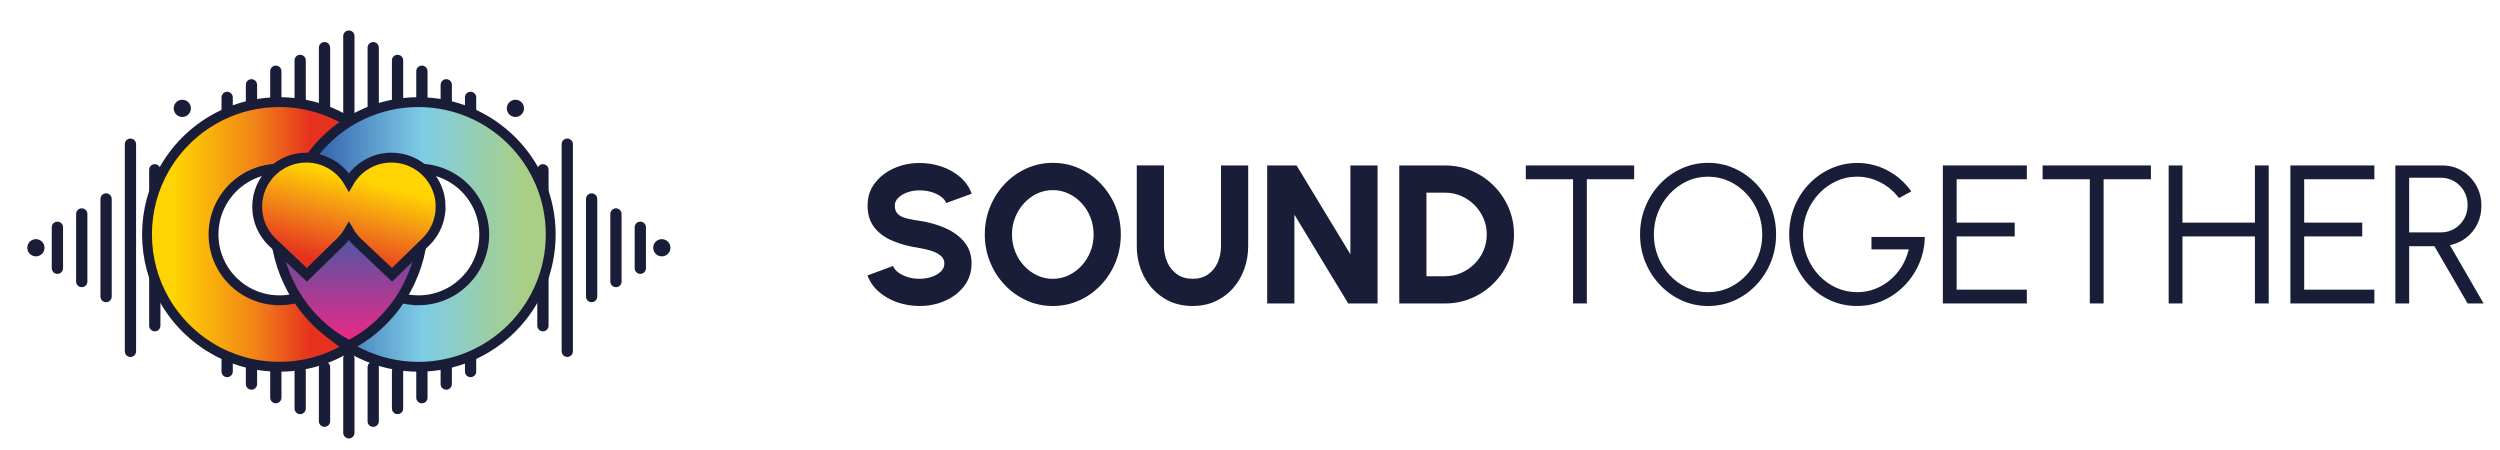 <?xml version="1.0" encoding="UTF-8"?>
<svg xmlns="http://www.w3.org/2000/svg" xmlns:xlink="http://www.w3.org/1999/xlink" viewBox="0 0 1268.2 228.43">
  <defs>
    <style>
      .cls-1 {
        fill: #191d37;
      }

      .cls-2 {
        fill: url(#Dégradé_sans_nom_20);
      }

      .cls-2, .cls-3, .cls-4, .cls-5, .cls-6 {
        stroke-miterlimit: 10;
      }

      .cls-2, .cls-3, .cls-5, .cls-6 {
        stroke-width: 5px;
      }

      .cls-2, .cls-4, .cls-5, .cls-6 {
        stroke: #191d37;
      }

      .cls-3 {
        fill: url(#Dégradé_sans_nom_38);
        stroke: #1a1d37;
      }

      .cls-4 {
        fill: none;
        stroke-width: 10px;
      }

      .cls-5 {
        fill: url(#Dégradé_sans_nom_30);
      }

      .cls-6 {
        fill: url(#Dégradé_sans_nom_48);
      }
    </style>
    <linearGradient id="Dégradé_sans_nom_20" data-name="Dégradé sans nom 20" x1="88.24" y1="118.93" x2="184.38" y2="118.93" gradientUnits="userSpaceOnUse">
      <stop offset="0" stop-color="#ffd402"/>
      <stop offset=".43" stop-color="#f18318"/>
      <stop offset=".72" stop-color="#e6311f"/>
    </linearGradient>
    <linearGradient id="Dégradé_sans_nom_30" data-name="Dégradé sans nom 30" x1="163.56" y1="118.93" x2="265.55" y2="118.93" gradientUnits="userSpaceOnUse">
      <stop offset="0" stop-color="#3667b0"/>
      <stop offset=".5" stop-color="#7ecde6"/>
      <stop offset="1" stop-color="#a9cf86"/>
    </linearGradient>
    <linearGradient id="Dégradé_sans_nom_38" data-name="Dégradé sans nom 38" x1="177.11" y1="116.25" x2="177.11" y2="204.09" gradientUnits="userSpaceOnUse">
      <stop offset="0" stop-color="#3f5ba6"/>
      <stop offset=".62" stop-color="#e72988"/>
    </linearGradient>
    <linearGradient id="Dégradé_sans_nom_48" data-name="Dégradé sans nom 48" x1="169.21" y1="134.21" x2="180.75" y2="90.58" gradientUnits="userSpaceOnUse">
      <stop offset="0" stop-color="#e6311f"/>
      <stop offset=".5" stop-color="#f18318"/>
      <stop offset="1" stop-color="#ffd402"/>
    </linearGradient>
  </defs>
  <g id="Calque_5" data-name="Calque 5">
    <g>
      <g>
        <path class="cls-1" d="m176.97,178.88c-1.58,0-2.86,1.28-2.86,2.86v37.82c0,1.58,1.28,2.86,2.86,2.86s2.86-1.28,2.86-2.86v-37.82c0-1.58-1.28-2.86-2.86-2.86Z"/>
        <path class="cls-1" d="m176.97,15.45c-1.58,0-2.86,1.28-2.86,2.86v42.58c0,1.58,1.28,2.86,2.86,2.86s2.86-1.28,2.86-2.86V18.31c0-1.58-1.28-2.86-2.86-2.86Z"/>
        <path class="cls-1" d="m189.32,183.43c-1.58,0-2.86,1.28-2.86,2.86v27.39c0,1.58,1.28,2.86,2.86,2.86s2.86-1.28,2.86-2.86v-27.39c0-1.58-1.28-2.86-2.86-2.86Z"/>
        <path class="cls-1" d="m189.32,21.33c-1.58,0-2.86,1.28-2.86,2.86v32.15c0,1.58,1.28,2.86,2.86,2.86s2.86-1.28,2.86-2.86V24.18c0-1.58-1.28-2.86-2.86-2.86Z"/>
        <path class="cls-1" d="m201.67,185.43c-1.58,0-2.86,1.28-2.86,2.86v18.94c0,1.58,1.28,2.86,2.86,2.86s2.86-1.28,2.86-2.86v-18.94c0-1.58-1.28-2.86-2.86-2.86Z"/>
        <path class="cls-1" d="m201.67,27.78c-1.58,0-2.86,1.28-2.86,2.86v23.69c0,1.58,1.28,2.86,2.86,2.86s2.86-1.28,2.86-2.86v-23.69c0-1.58-1.28-2.86-2.86-2.86Z"/>
        <path class="cls-1" d="m214.02,185.13c-1.58,0-2.86,1.28-2.86,2.86v13.74c0,1.58,1.28,2.86,2.86,2.86s2.86-1.28,2.86-2.86v-13.74c0-1.58-1.28-2.86-2.86-2.86Z"/>
        <path class="cls-1" d="m214.02,33.27c-1.58,0-2.86,1.28-2.86,2.86v18.5c0,1.58,1.28,2.86,2.86,2.86s2.86-1.28,2.86-2.86v-18.5c0-1.58-1.28-2.86-2.86-2.86Z"/>
        <path class="cls-1" d="m226.37,182.51c-1.58,0-2.86,1.28-2.86,2.86v9.46c0,1.58,1.28,2.86,2.86,2.86s2.86-1.28,2.86-2.86v-9.46c0-1.58-1.28-2.86-2.86-2.86Z"/>
        <path class="cls-1" d="m226.37,40.17c-1.58,0-2.86,1.28-2.86,2.86v14.22c0,1.58,1.28,2.86,2.86,2.86s2.86-1.28,2.86-2.86v-14.22c0-1.58-1.28-2.86-2.86-2.86Z"/>
        <path class="cls-1" d="m238.72,177.21c-1.58,0-2.86,1.28-2.86,2.86v8.4c0,1.58,1.28,2.86,2.86,2.86s2.86-1.28,2.86-2.86v-8.4c0-1.58-1.28-2.86-2.86-2.86Z"/>
        <path class="cls-1" d="m238.72,46.54c-1.58,0-2.86,1.28-2.86,2.86v13.15c0,1.58,1.28,2.86,2.86,2.86s2.86-1.28,2.86-2.86v-13.15c0-1.58-1.28-2.86-2.86-2.86Z"/>
        <path class="cls-1" d="m278.28,86.13v79.1c0,1.58-1.28,2.86-2.86,2.86s-2.86-1.28-2.86-2.86v-79.1c0-1.58,1.28-2.86,2.86-2.86s2.86,1.28,2.86,2.86Z"/>
        <path class="cls-1" d="m290.63,73.14v105.07c0,1.58-1.28,2.86-2.86,2.86s-2.86-1.28-2.86-2.86v-105.07c0-1.58,1.28-2.86,2.86-2.86s2.86,1.28,2.86,2.86Z"/>
        <path class="cls-1" d="m302.98,100.94v49.49c0,1.58-1.28,2.86-2.86,2.86s-2.86-1.28-2.86-2.86v-49.49c0-1.58,1.28-2.86,2.86-2.86s2.86,1.28,2.86,2.86Z"/>
        <path class="cls-1" d="m315.32,108.54v34.28c0,1.58-1.28,2.86-2.86,2.86s-2.86-1.28-2.86-2.86v-34.28c0-1.58,1.28-2.86,2.86-2.86s2.86,1.28,2.86,2.86Z"/>
        <circle class="cls-1" cx="261.46" cy="54.96" r="4.37" transform="translate(-5.63 61.54) rotate(-13.28)"/>
        <g>
          <path class="cls-1" d="m327.68,115.29v20.79c0,1.58-1.28,2.86-2.86,2.86s-2.86-1.28-2.86-2.86v-20.79c0-1.58,1.28-2.86,2.86-2.86s2.86,1.28,2.86,2.86Z"/>
          <path class="cls-1" d="m340.09,125.68c0,2.41-1.96,4.37-4.37,4.37s-4.37-1.96-4.37-4.37,1.96-4.37,4.37-4.37,4.37,1.96,4.37,4.37Z"/>
        </g>
        <path class="cls-1" d="m164.62,183.42c-1.58,0-2.86,1.28-2.86,2.86v27.39c0,1.58,1.28,2.86,2.86,2.86s2.86-1.28,2.86-2.86v-27.39c0-1.58-1.28-2.86-2.86-2.86Z"/>
        <path class="cls-1" d="m164.62,21.33c-1.58,0-2.86,1.28-2.86,2.86v32.15c0,1.58,1.28,2.86,2.86,2.86s2.86-1.28,2.86-2.86V24.18c0-1.58-1.28-2.86-2.86-2.86Z"/>
        <path class="cls-1" d="m152.27,185.43c-1.58,0-2.86,1.28-2.86,2.86v18.94c0,1.58,1.28,2.86,2.86,2.86s2.86-1.28,2.86-2.86v-18.94c0-1.58-1.28-2.86-2.86-2.86Z"/>
        <path class="cls-1" d="m152.27,27.78c-1.58,0-2.86,1.28-2.86,2.86v23.69c0,1.58,1.28,2.86,2.86,2.86s2.86-1.28,2.86-2.86v-23.69c0-1.58-1.28-2.86-2.86-2.86Z"/>
        <path class="cls-1" d="m139.92,185.13c-1.58,0-2.86,1.28-2.86,2.86v13.74c0,1.58,1.28,2.86,2.86,2.86s2.86-1.28,2.86-2.86v-13.74c0-1.58-1.28-2.86-2.86-2.86Z"/>
        <path class="cls-1" d="m139.92,33.27c-1.58,0-2.86,1.28-2.86,2.86v18.5c0,1.58,1.28,2.86,2.86,2.86s2.86-1.28,2.86-2.86v-18.5c0-1.58-1.28-2.86-2.86-2.86Z"/>
        <path class="cls-1" d="m127.57,182.51c-1.58,0-2.86,1.28-2.86,2.86v9.46c0,1.58,1.28,2.86,2.86,2.86s2.86-1.28,2.86-2.86v-9.46c0-1.58-1.28-2.86-2.86-2.86Z"/>
        <path class="cls-1" d="m127.57,40.17c-1.58,0-2.86,1.28-2.86,2.86v14.22c0,1.58,1.28,2.86,2.86,2.86s2.86-1.28,2.86-2.86v-14.22c0-1.58-1.28-2.86-2.86-2.86Z"/>
        <path class="cls-1" d="m115.23,177.22c-1.58,0-2.86,1.28-2.86,2.86v8.39c0,1.58,1.28,2.86,2.86,2.86s2.86-1.28,2.86-2.86v-8.39c0-1.58-1.28-2.86-2.86-2.86Z"/>
        <path class="cls-1" d="m115.23,46.54c-1.58,0-2.86,1.28-2.86,2.86v13.14c0,1.58,1.28,2.86,2.86,2.86s2.86-1.28,2.86-2.86v-13.14c0-1.58-1.28-2.86-2.86-2.86Z"/>
        <path class="cls-1" d="m78.52,83.27c-1.58,0-2.86,1.28-2.86,2.86v79.1c0,1.58,1.28,2.86,2.86,2.86s2.86-1.28,2.86-2.86v-79.1c0-1.58-1.28-2.86-2.86-2.86Z"/>
        <path class="cls-1" d="m66.17,70.29c-1.58,0-2.86,1.28-2.86,2.86v105.07c0,1.58,1.28,2.86,2.86,2.86s2.86-1.28,2.86-2.86v-105.07c0-1.58-1.28-2.86-2.86-2.86Z"/>
        <path class="cls-1" d="m53.82,98.08c-1.58,0-2.86,1.28-2.86,2.86v49.49c0,1.58,1.28,2.86,2.86,2.86s2.86-1.28,2.86-2.86v-49.49c0-1.58-1.28-2.86-2.86-2.86Z"/>
        <path class="cls-1" d="m41.47,105.68c-1.58,0-2.86,1.28-2.86,2.86v34.28c0,1.58,1.28,2.86,2.86,2.86s2.86-1.28,2.86-2.86v-34.28c0-1.58-1.28-2.86-2.86-2.86Z"/>
        <path class="cls-1" d="m29.12,112.43c-1.58,0-2.86,1.28-2.86,2.86v20.79c0,1.58,1.28,2.86,2.86,2.86s2.86-1.28,2.86-2.86v-20.79c0-1.58-1.28-2.86-2.86-2.86Z"/>
        <circle class="cls-1" cx="92.48" cy="54.96" r="4.37"/>
        <circle class="cls-1" cx="18.22" cy="125.68" r="4.37" transform="translate(-28.39 7.55) rotate(-13.28)"/>
      </g>
      <line class="cls-4" x1="176.97" y1="123.37" x2="176.97" y2="123.36"/>
      <path class="cls-2" d="m141.7,51.8c-10.5,0-20.43,2.41-29.27,6.7-12.16,5.9-22.27,15.37-28.97,27.04-5.65,9.84-8.88,21.24-8.88,33.39s3.23,23.56,8.88,33.39c6.7,11.67,16.81,21.13,28.97,27.04,8.84,4.29,18.78,6.7,29.27,6.7,37.07,0,67.13-30.05,67.13-67.13s-30.06-67.13-67.13-67.13Zm0,100.52c-.1,0-.2,0-.3,0-12.49-.11-23.34-7.07-28.97-17.31-2.63-4.77-4.12-10.25-4.12-16.08s1.5-11.31,4.12-16.08c5.63-10.24,16.48-17.2,28.97-17.31.1,0,.2,0,.3,0,18.44,0,33.4,14.95,33.4,33.4s-14.95,33.4-33.4,33.4Z"/>
      <path class="cls-5" d="m212.24,51.8c-10.5,0-20.43,2.41-29.27,6.7-12.16,5.9-22.27,15.37-28.97,27.04-5.65,9.84-8.88,21.24-8.88,33.39s3.23,23.56,8.88,33.39c6.7,11.67,16.81,21.13,28.97,27.04,8.84,4.29,18.78,6.7,29.27,6.7,37.07,0,67.13-30.05,67.13-67.13s-30.06-67.13-67.13-67.13Zm0,100.52c-.1,0-.2,0-.3,0-12.49-.11-23.34-7.07-28.97-17.31-2.63-4.77-4.12-10.25-4.12-16.08s1.5-11.31,4.12-16.08c5.63-10.24,16.48-17.2,28.97-17.31.1,0,.2,0,.3,0,18.44,0,33.4,14.95,33.4,33.4s-14.95,33.4-33.4,33.4Z"/>
      <path class="cls-3" d="m214.84,111.91c0,12.72-3.22,24.65-8.86,34.95-6.68,12.21-16.76,22.12-28.88,28.3-12.12-6.18-22.2-16.09-28.88-28.3-5.63-10.29-8.86-22.22-8.86-34.95,0-5.19,75.47-5.13,75.47,0Z"/>
      <path class="cls-6" d="m223.51,104.88c0,5.5-1.79,10.59-4.81,14.71-.74,1.01-1.55,1.96-2.43,2.84l-.53.52-16.87,16.47-17.27-16.32-.45-.43c-1.62-1.59-3.03-3.41-4.17-5.39-.46.8-.96,1.57-1.51,2.31-.74,1.01-1.55,1.96-2.43,2.84l-.53.52-16.87,16.47-17.27-16.32-.45-.43c-4.61-4.53-7.47-10.82-7.47-17.79,0-13.76,11.16-24.92,24.92-24.92,9.25,0,17.32,5.04,21.61,12.52,4.3-7.48,12.37-12.52,21.62-12.52,13.76,0,24.92,11.16,24.92,24.92Z"/>
    </g>
  </g>
  <g id="Calque_6" data-name="Calque 6">
    <g>
      <path class="cls-1" d="m466.52,155.23c-3.93,0-7.69-.62-11.28-1.85-3.58-1.23-6.72-3.02-9.4-5.35-2.68-2.33-4.61-5.1-5.77-8.3l12.95-4.8c.4,1.13,1.23,2.19,2.5,3.17,1.27.98,2.85,1.78,4.75,2.4,1.9.62,3.98.92,6.25.92s4.21-.33,6.12-.97c1.92-.65,3.47-1.56,4.65-2.73,1.18-1.17,1.77-2.53,1.77-4.1s-.62-2.87-1.85-3.9c-1.23-1.03-2.82-1.86-4.75-2.47-1.93-.62-3.92-1.09-5.95-1.42-5.03-.73-9.54-1.92-13.53-3.58-3.98-1.65-7.12-3.93-9.42-6.85s-3.45-6.62-3.45-11.12,1.23-8.12,3.68-11.35c2.45-3.23,5.68-5.75,9.7-7.55,4.02-1.8,8.36-2.7,13.03-2.7,3.87,0,7.6.62,11.2,1.85s6.74,3.02,9.43,5.35c2.68,2.33,4.61,5.13,5.77,8.4l-12.95,4.7c-.4-1.13-1.23-2.18-2.5-3.15-1.27-.97-2.85-1.75-4.75-2.35-1.9-.6-3.97-.9-6.2-.9-2.13-.03-4.16.28-6.08.95-1.92.67-3.48,1.58-4.7,2.75s-1.82,2.5-1.82,4c0,1.97.57,3.45,1.73,4.45,1.15,1,2.67,1.72,4.57,2.15,1.9.43,4,.82,6.3,1.15,4.73.7,9.1,1.94,13.1,3.72s7.21,4.15,9.62,7.1c2.42,2.95,3.62,6.54,3.62,10.78s-1.22,8.12-3.65,11.35c-2.43,3.23-5.65,5.75-9.65,7.55-4,1.8-8.35,2.7-13.05,2.7Z"/>
      <path class="cls-1" d="m534.07,155.23c-4.73,0-9.18-.94-13.35-2.83-4.17-1.88-7.83-4.49-11-7.82-3.17-3.33-5.65-7.19-7.45-11.58-1.8-4.38-2.7-9.08-2.7-14.08s.9-9.69,2.7-14.08c1.8-4.38,4.28-8.24,7.45-11.57,3.17-3.33,6.83-5.94,11-7.83,4.17-1.88,8.62-2.83,13.35-2.83s9.23.94,13.4,2.83c4.17,1.88,7.83,4.49,11,7.83,3.17,3.33,5.64,7.19,7.43,11.57,1.78,4.38,2.67,9.08,2.67,14.08s-.89,9.69-2.67,14.08c-1.78,4.38-4.26,8.24-7.43,11.58-3.17,3.33-6.83,5.94-11,7.82-4.17,1.88-8.63,2.83-13.4,2.83Zm0-13.8c2.83,0,5.5-.59,8-1.77s4.7-2.81,6.6-4.88,3.39-4.45,4.48-7.15c1.08-2.7,1.62-5.6,1.62-8.7s-.54-6.01-1.62-8.72c-1.08-2.72-2.58-5.1-4.48-7.15s-4.1-3.67-6.6-4.85c-2.5-1.18-5.17-1.78-8-1.78s-5.5.59-8,1.78c-2.5,1.18-4.7,2.81-6.6,4.88-1.9,2.07-3.39,4.45-4.48,7.15-1.08,2.7-1.62,5.6-1.62,8.7s.54,6.01,1.62,8.73c1.08,2.72,2.58,5.1,4.48,7.15s4.1,3.67,6.6,4.85,5.17,1.77,8,1.77Z"/>
      <path class="cls-1" d="m604.97,155.23c-5.6,0-10.52-1.37-14.77-4.1s-7.57-6.41-9.95-11.03c-2.38-4.62-3.58-9.74-3.58-15.38v-40.8h13.8v40.8c0,3.03.57,5.82,1.7,8.35,1.13,2.53,2.78,4.56,4.95,6.08,2.17,1.52,4.78,2.27,7.85,2.27s5.73-.75,7.88-2.25c2.15-1.5,3.78-3.52,4.88-6.05,1.1-2.53,1.65-5.33,1.65-8.4v-40.8h13.8v40.8c0,4.23-.67,8.19-2.02,11.88-1.35,3.68-3.27,6.93-5.77,9.73s-5.48,4.98-8.93,6.55c-3.45,1.57-7.27,2.35-11.48,2.35Z"/>
      <path class="cls-1" d="m642.82,153.93v-70h14.9l27.3,45.05v-45.05h13.8v70h-14.9l-27.3-45.05v45.05h-13.8Z"/>
      <path class="cls-1" d="m709.82,153.93v-70h23.2c4.83,0,9.36.91,13.57,2.73,4.22,1.82,7.93,4.33,11.15,7.55s5.73,6.93,7.55,11.15c1.82,4.22,2.73,8.74,2.73,13.58s-.91,9.36-2.73,13.58c-1.82,4.22-4.33,7.93-7.55,11.15s-6.93,5.73-11.15,7.55c-4.22,1.82-8.74,2.72-13.57,2.72h-23.2Zm13.8-13.8h9.4c2.87,0,5.57-.55,8.12-1.65,2.55-1.1,4.81-2.62,6.77-4.55,1.97-1.93,3.51-4.18,4.62-6.75,1.12-2.57,1.67-5.32,1.67-8.25s-.56-5.67-1.67-8.22c-1.12-2.55-2.65-4.8-4.6-6.75s-4.2-3.48-6.75-4.58-5.27-1.65-8.17-1.65h-9.4v42.4Z"/>
      <path class="cls-1" d="m828.97,83.93v7h-24v63h-7v-63h-23.95v-7h54.95Z"/>
      <path class="cls-1" d="m866.47,155.23c-4.73,0-9.18-.94-13.35-2.83-4.17-1.88-7.83-4.49-11-7.82-3.17-3.33-5.65-7.19-7.45-11.58-1.8-4.38-2.7-9.08-2.7-14.08s.9-9.69,2.7-14.08c1.8-4.38,4.28-8.24,7.45-11.57,3.17-3.33,6.83-5.94,11-7.83,4.17-1.88,8.62-2.83,13.35-2.83s9.23.94,13.4,2.83c4.17,1.88,7.83,4.49,11,7.83,3.17,3.33,5.64,7.19,7.43,11.57,1.78,4.38,2.67,9.08,2.67,14.08s-.89,9.69-2.67,14.08c-1.79,4.38-4.26,8.24-7.43,11.58-3.17,3.33-6.83,5.94-11,7.82-4.17,1.88-8.63,2.83-13.4,2.83Zm0-7c3.83,0,7.41-.77,10.72-2.32,3.32-1.55,6.23-3.68,8.75-6.38,2.52-2.7,4.48-5.82,5.9-9.35,1.42-3.53,2.12-7.28,2.12-11.25s-.72-7.77-2.15-11.33c-1.43-3.55-3.41-6.67-5.92-9.35-2.52-2.68-5.43-4.79-8.75-6.33-3.32-1.53-6.88-2.3-10.68-2.3s-7.41.78-10.72,2.33c-3.32,1.55-6.23,3.67-8.75,6.38-2.52,2.7-4.48,5.82-5.9,9.35-1.42,3.53-2.12,7.28-2.12,11.25s.72,7.82,2.15,11.35c1.43,3.53,3.41,6.65,5.93,9.35,2.52,2.7,5.43,4.81,8.75,6.33,3.32,1.52,6.88,2.27,10.67,2.27Z"/>
      <path class="cls-1" d="m942.07,155.23c-4.8,0-9.29-.94-13.48-2.83s-7.84-4.5-10.97-7.85c-3.13-3.35-5.58-7.22-7.35-11.6-1.77-4.38-2.65-9.08-2.65-14.08s.92-9.85,2.75-14.25c1.83-4.4,4.35-8.24,7.55-11.53,3.2-3.28,6.88-5.84,11.03-7.67,4.15-1.83,8.56-2.75,13.22-2.75,5.37,0,10.44,1.25,15.23,3.75,4.78,2.5,8.84,6.05,12.17,10.65l-6.25,3.4c-2.67-3.5-5.88-6.18-9.62-8.05-3.75-1.87-7.61-2.8-11.58-2.8s-7.31.76-10.62,2.28c-3.32,1.52-6.24,3.62-8.78,6.32-2.53,2.7-4.52,5.82-5.95,9.35-1.43,3.53-2.15,7.33-2.15,11.4s.72,7.82,2.15,11.35c1.43,3.53,3.41,6.64,5.92,9.33,2.52,2.68,5.44,4.78,8.77,6.3s6.9,2.27,10.7,2.27c3.13,0,6.11-.54,8.92-1.62,2.82-1.08,5.39-2.61,7.73-4.57,2.33-1.97,4.31-4.27,5.92-6.9,1.62-2.63,2.79-5.5,3.53-8.6h-18.9v-6.35h27.05c-.1,4.83-1.07,9.37-2.9,13.6-1.83,4.23-4.33,7.96-7.48,11.17-3.15,3.22-6.77,5.73-10.85,7.55-4.08,1.82-8.46,2.72-13.12,2.72Z"/>
      <path class="cls-1" d="m985.57,153.93v-70h42.6v7h-35.6v22h29.45v7h-29.45v27h35.6v7h-42.6Z"/>
      <path class="cls-1" d="m1091.12,83.93v7h-24v63h-7v-63h-23.95v-7h54.95Z"/>
      <path class="cls-1" d="m1143.87,83.93h7v70h-7v-34h-36.75v34h-7v-70h7v29h36.75v-29Z"/>
      <path class="cls-1" d="m1161.87,153.93v-70h42.6v7h-35.6v22h29.45v7h-29.45v27h35.6v7h-42.6Z"/>
      <path class="cls-1" d="m1215.12,153.93v-70h23.75c3.73,0,7.1.91,10.1,2.73s5.38,4.27,7.15,7.35c1.77,3.08,2.65,6.54,2.65,10.38,0,3.43-.7,6.55-2.1,9.35-1.4,2.8-3.31,5.12-5.72,6.95-2.42,1.83-5.14,3.05-8.17,3.65l17.1,29.6h-8.1l-16.85-29.05h-12.8v29.05h-7Zm7-36.05h16.15c2.47,0,4.72-.61,6.77-1.83,2.05-1.22,3.68-2.87,4.9-4.95,1.22-2.08,1.83-4.44,1.83-7.07s-.61-4.99-1.83-7.08c-1.22-2.08-2.85-3.73-4.9-4.95s-4.31-1.83-6.77-1.83h-16.15v27.7Z"/>
    </g>
  </g>
</svg>